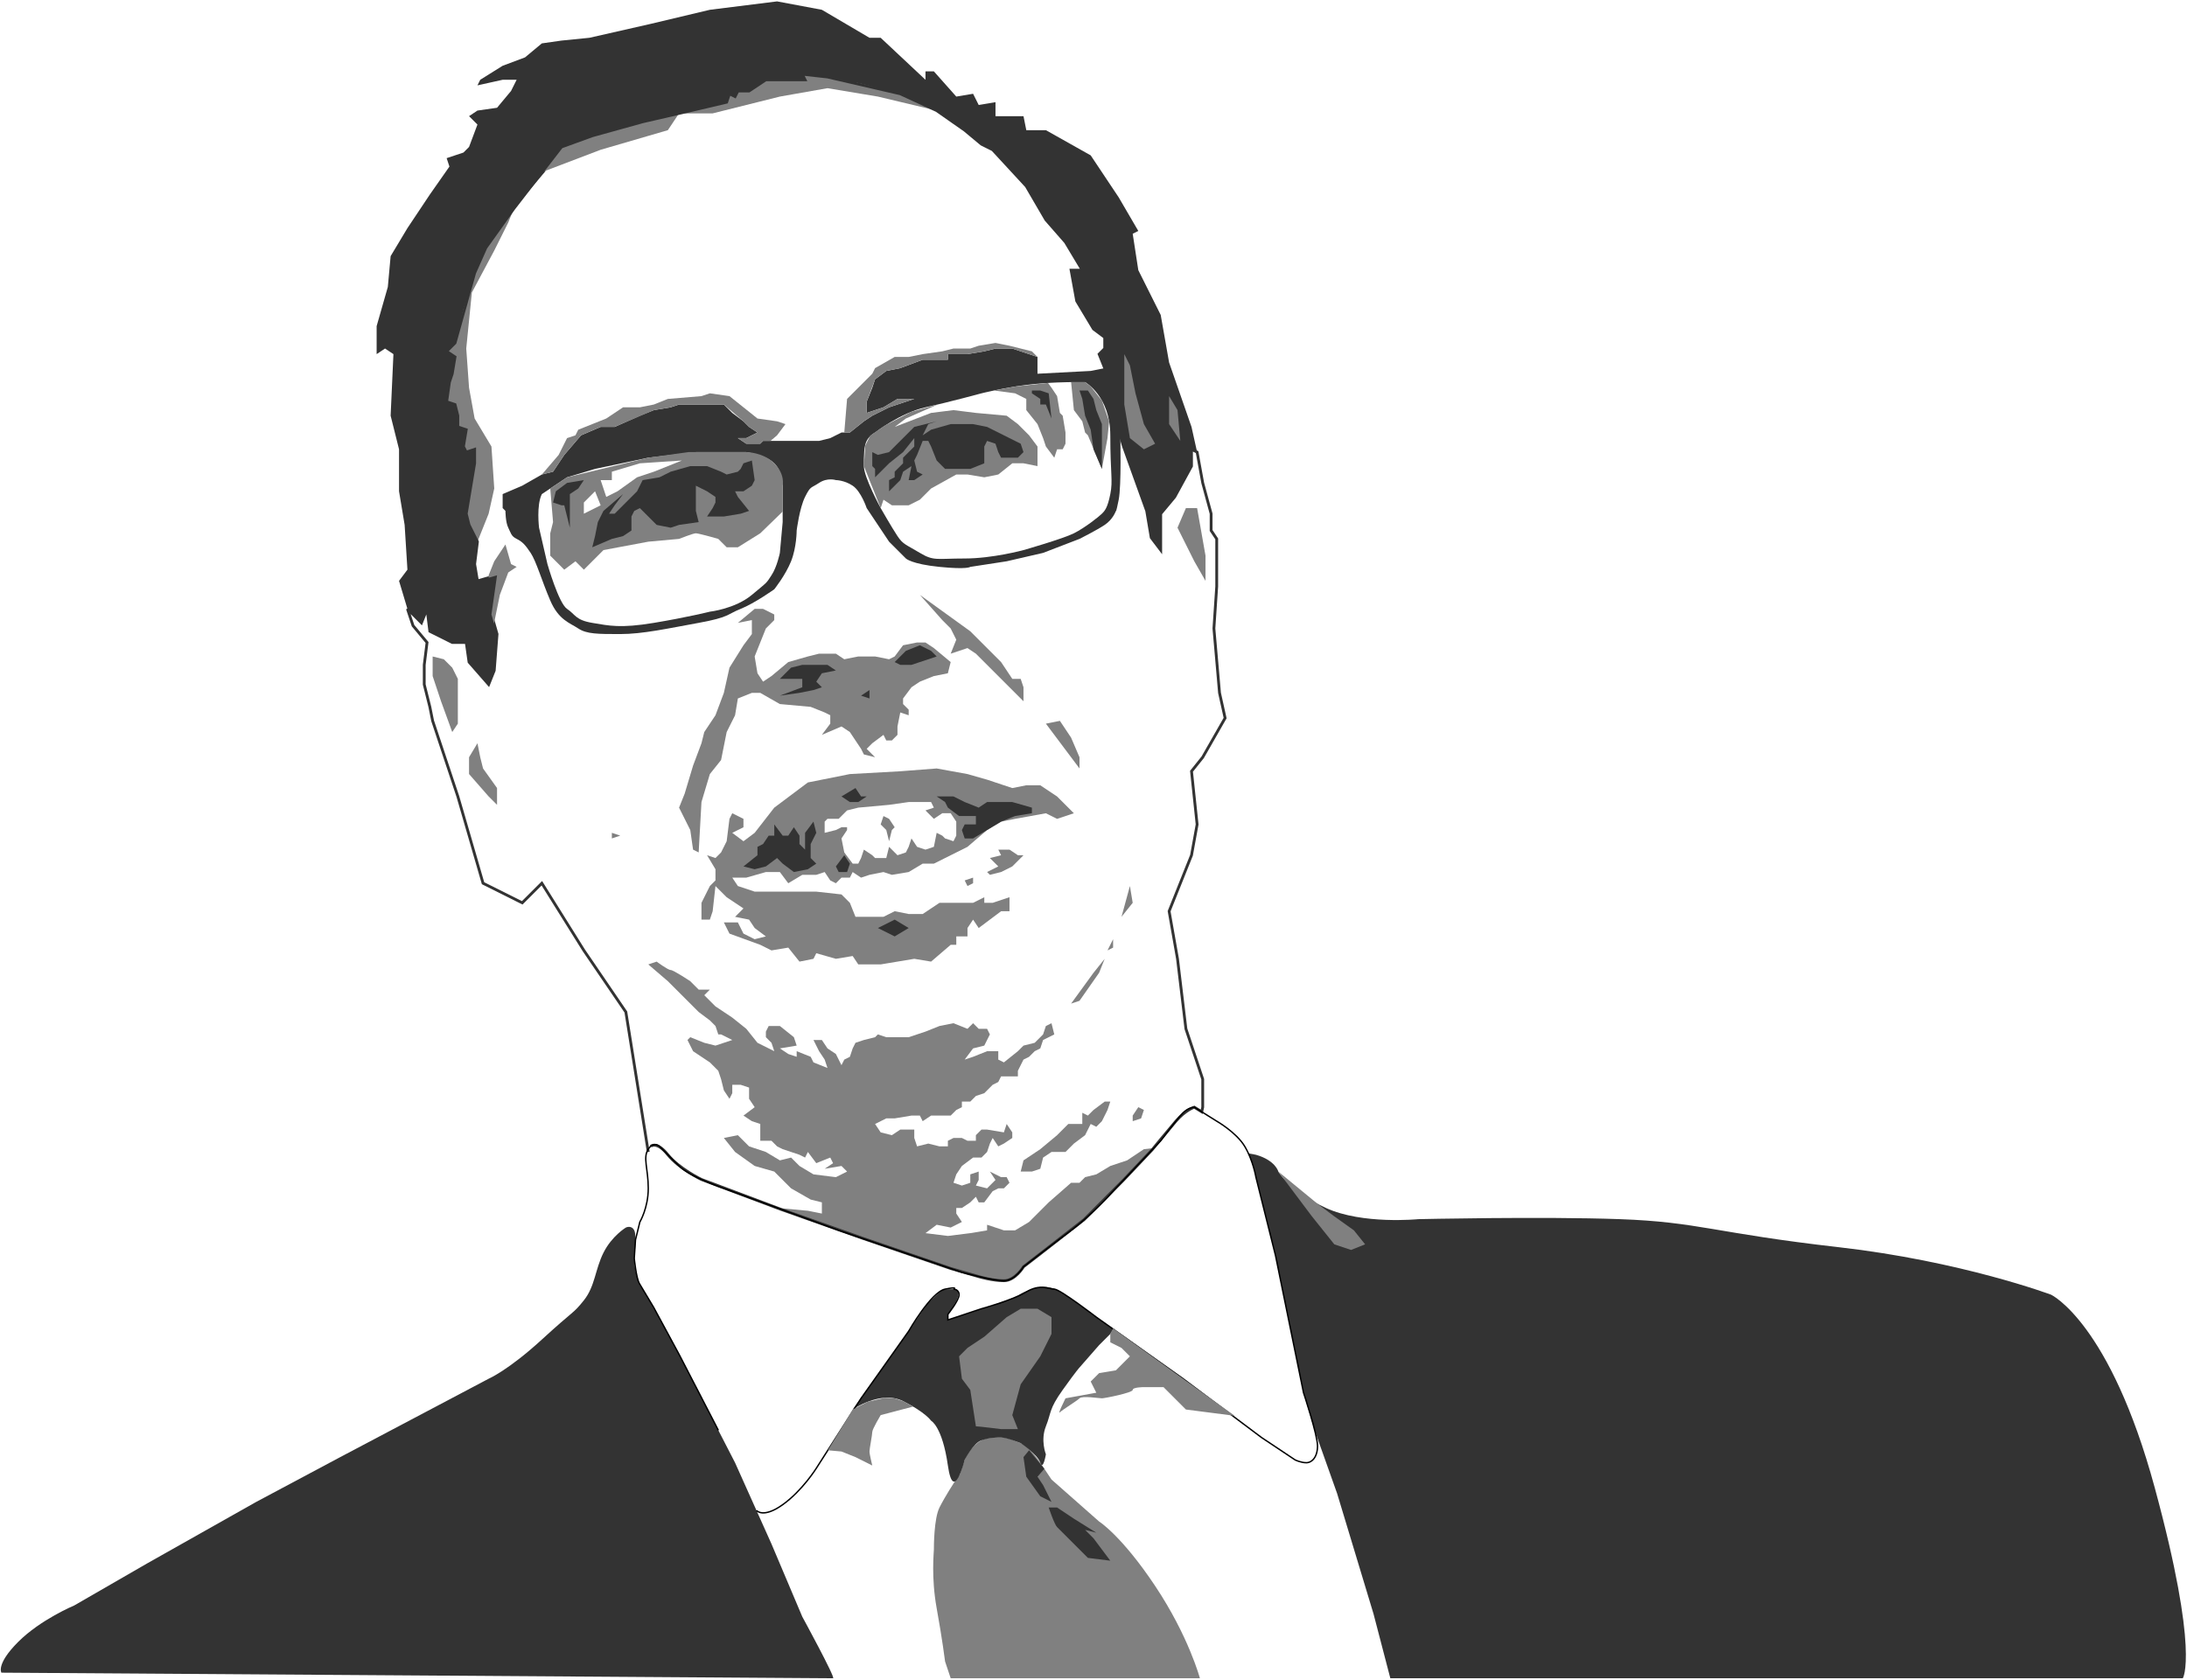 <svg width="781" height="600" xmlns="http://www.w3.org/2000/svg"><g fill="none" fill-rule="evenodd"><g fill-rule="nonzero"><path d="M340.98 529.19s-3.48 5.31-5.48 9.31c-2 4-2 14-2 15s-1 10 1 21 3 19 3 19l2 6h89s-4-15-16-33-20-23-20-23l-17-15-4-6s-4-6-7-7-4-2-7-2-5 0-7 1-5 4-6 7-1.73 5.18-1.73 5.18" fill="gray"/><path d="M304.5 503.5s10-7 18-3 10 7 10 7 4 2 6 16 6-2 6-2 3-6 6-7 5-1 7-1 7 2 7 2 6 4 7 7 2-3 2-3-2-5 0-10 1-6 6-13 6-8 6-8l7-8 4-4 1.09-1.68-16.11-11.59s-5.24-4.76-11.11-3.24c-5.87 1.51-6.97 3.08-6.97 3.08l-9.23 3.35-15.67 5.08v-2s7-9 2-9-4.46.59-4.46.59l-4.87 4.62-8.83 12.84" fill="#333"/><path d="M348.5 509.5c1 0 9 1 9 1h6l-2-5 3-11 7-10 4-8v-6l-5-3h-6l-5 3-8 7-6 4-3 3 1 8 3 4" fill="gray"/><path fill="#333" d="M365.5 520.5l1 7 5 7 4 2-3-6-2-3 2.45-2.82-5.45-6.62M374.5 538.5s2 6 3 7l6 6 5 5 8 1-6-8-3-3 4 1-8-5-6-4"/></g><path d="M412.03 410.11l-3.53.39-6 4-6 2-5 3-4 1-2 2h-3l-8 7-7 7-5 3h-4l-6-2v2l-6 1-8 1-8-1 4-3 5 1 4-2-2-3v-2h2l3-2 2-2 1 2h2l3-4 2-1h2l2-2-1-2h-2l-4-2 2 3-3 3-4-1 1-2v-3l-3 1v3l-3 1-3-1 1-3 2-3 4-3h3l2-2 1-3 1-2 2 3 2-1 3-2v-2l-2-3-1 3-6-1h-2l-2 2v2h-3l-2-1h-3l-2 1v2h-3l-4-1-4 1-1-3v-3h-5l-3 2-4-1-2-3 4-2h3l6-1h3l1 2 3-2h7l2-2 2-1v-2h3l2-2 3-1 3-3 2-1 1-2h6v-2l1-2 1-2 2-1 2-2 2-1 1-3 4-2-1-4-2 1-1 3-3 3-4 1-2 2-5 4-2-1v-3h-4l-5 2-3 1 3-4 4-1 2-4-1-2h-3l-2-2-2 2-5-2-5 1-5 2-6 2h-8l-3-1-1 1-4 1-3 1-1 2-1 3-2 1-1 2-2-4-3-2-2-3h-3l2 4 2 3 1 3-5-2-1-2-5-2v2l-3-1-3-2 6-1-1-3-5-4h-4l-1 2v2l2 2 1 3-6-3-4-5-5-4-3-2-3-2-4-4 2-2h-4l-3-3s-6-4-7-4-5-3-5-3l-3 1 7 6 5 5 6 6 4 3 2 2 1 3h1l4 2-6 2-4-1-5-2-1 1 2 4 6 4 3 3 1 3 1 4 2 3 1-2v-3h3l3 1v4l2 3-4 3 3 2 3 1v6h4l2 2 2 1 6 2 2 1 1-2 3 4 5-2 1 2-3 2 6-1 2 2-4 2-8-1-5-3-3-3-4 1-5-3-6-2-4-4-5 1 4 5 7 5 7 2 6 6 7 4 4 1v4l-5-1-10.9-1.01 50.99 17.93 14.9 5.08 5 1.27s6 1.73 10 1.73 7-5 7-5l22.2-17.26M260.5 292.5l-1 8-2 4-2 2-3-1 3 5v4l-2 2-3 6v6h3l1-3 1-9 4 4 6 4-3 3 5 1 2 3 4 3-4 1-2.29-1.15-1.71-.85-2-4h-5l2 4 11 4 4 2 6-1 4 5 5-1 1-2 7 2 6-1 2 3h8l12-2 6 1 7-6h2v-3h4v-3l2-3 2 3 4-3 4-3h3v-5l-6 2h-3v-2l-4 2h-12l-6 4h-5l-5-1-4 2h-10l-2-5-3-3-9-1h-22l-6-2-2-3h5l7-2h5l3 4 5-3h5l3-1 2 3 2 1 2-2h3l1-2 3 2 3-1 5-1 3 1 6-1 5-3h4l6-3 6-3 7-6 5-3 5-1 11-2 4 2 6-2-6-6-6-4h-5l-5 1-9-3-7-2-11-2-13 1-18 1-15 3-12 9-7 9-4 3-4-3 4-2v-3l-4-2" fill="gray" fill-rule="nonzero"/><path fill="gray" fill-rule="nonzero" d="M263.5 222.5l5-1v5l-3 4-5 8-2 9-3 8-4 6-1 4-3 8-3 10-2 5 2 4 2 4 1 7 2 1 1-18 3-10 4-5 2-10 3-6 1-6 5-2h3l7 4 11 1 5 2 2 1v3l-3 4 7-3 3 2 4 6 1 2 4 1-3-3 2-2 4-3 1 2h2l2-2v-3l1-5 3 1v-2l-2-2v-2l3-4 3-2 5-2 5-1 1-4-6-5-3-2h-3l-5 1-3 4-2 1-5-1h-6l-5 1-3-2h-6l-4 1-7 2-6 5-3 2-2-3-1-6 2-5 2-5 3-3v-2l-4-2h-3"/><path d="M400.08 155.7s.42 17.8-.58 22.8-1 4-1 4-1 3-4 5-9 5-9 5l-13 5-13 3-13 2s-1 1-11 0-12-3-12-3l-6-6-8-12s-2-6-5-8-6-2-6-2-3-1-6 1-3 1-5 5-3 12-3 12 0 6-2 11-6 10-6 10-7 5-12 7-4 3-15 5-20 4-28 4-12 0-15-2-7-3-10-10-5-14-7-17-3-4-5-5-2-2-3-4-1-6-1-6l-1-1v-5l7-3 7-4 4-1 4-6 6-7 7-3h5l9-4 5-2 6-1 3-1h16l3 3 4 3 2 2 3 2-4 2h-3l3 2h5l1-1h20l4-1 4-2h3l5-4 3-2 2-1 4-2 9-3h-6l-5 3-6 2v-4l2-5 1-3 4-3 5-1 8-3h9v-2h7l6-1 4-1h6l6 2 3 1v6l19-1 5-1" fill="#333" fill-rule="nonzero"/><path d="M387.5 136.5s9 5 9 19 1 16 0 21-2 6-3 7-6 5-10 7-18 6-18 6-11 3-21 3-11 1-16-2-6-3-8-6-6-10-6-10-6-11-6-15 0-7 1-9 3-3 3-3 9-7 18-9 20-5 20-5 8-2 16-3 16-1 16-1" fill="#FFF" fill-rule="nonzero"/><path fill="gray" fill-rule="nonzero" d="M334.83 144.5l-11.33 5-4 3 13-5 8-1 8 1 11 1 4 3 4 4 3 4v7l-5-1h-4l-5 4-5 1-6-1h-4l-9 5-4 4-4 2h-6l-3-2-1 3-6-15 .49-7.33 1.77-3.54L316 152l9.42-4.9"/><path d="M193.5 176.5c-2 4-1 12-1 12l3 13s4 14 7 16 3 4 9 5 10 2 22 0 20-4 20-4 9-1 15-6 5-4 7-7 3-8 3-8l1-11v-13s0-5-3-8-10-4-10-4h-18l-17 2-19 4-10 3" fill="#FFF" fill-rule="nonzero"/><path d="M279.5 182.73l-8 7.77-8 5h-4l-3-3s-7-2-8-2-6 2-6 2l-11 1-16 3-7 7-3-3-4 3-5-5v-8l1-4-1-12 6-4 29-7 14.34-2h20.66s6 0 10 4 3 8 3 8M403.5 316.5l-3 11 4-5M397.5 335.5l-2 4 2-1M394.5 342.5l-4 5-8 11 3-1 7-10M364.5 418.5l1-4 3-2 3-2 6-5 4-4h5v-4l2 1 2-2 4-3h2l-1 3-2 4-2 2-2-1-2 4-4 3-3 3h-5l-3 2-1 4-3 1M406.5 395.5l-2 3v2l3-1 1-3" fill="gray" fill-rule="nonzero"/><path fill="#333" fill-rule="nonzero" d="M265.5 309.5l5-4v-3l2-1 2-3h2v-4l3 4h2l2-3 2 3v3l2 2v-6l3-4 1 4-2 4v5l2 2-3 2-5 1-4-3-2-2-4 3-4 1M334.5 284.5l3 2 1 2 4 3h6v3h-4l-1 2 1 3h3l5-3 5-3 5-2 6-1v-2l-7-2h-9l-3 2-5-2-4-2M313.5 331.5l6-3 5 3-5 3M301.5 305.5l-3 4 1 2h3l1-3M300.5 284.5l5-3 2 3h2l-3 2h-3M278.5 242.5l4-4 4-1h9l3 2-5 1-2 3 2 2-3 1-5 1-7 1 8-3v-3M319.5 236.5l4-4 5-2 4 2 2 2-6 2-3 1h-4M400.5 157.5l4 11 5 14s1 10 2 10 3 4 3 4v-13s5-5 5-6 6-11 6-11v-6l2 1-2-9-8-23-3-17-8-16-2-13 2-1-7-12-10-15-16-9h-7l-1-5h-10v-5l-6 1-2-4-6 1-8-9h-3v3l-16-15h-4l-17-10-16-3-24 3-21 5-22 5-10 1-7 1-6 5-8 3-8 5-1 2 9-2h5l-2 4-5 6-7 1-3 2 3 3-3 8-2 2-6 2 1 3-7 10-8 12-6 10-1 11-4 14v10l3-2 3 2-1 22 3 12v15l2 12 1 16-3 4 3 10 5 5 2-5 1 8 8 4h5l1 7 7 8 2-5 1-13-2-7 2-14-7 2-1-6 1-8-3-6-1-4 3-18v-5l-3 1-1-2 1-6-3-1v-4l-1-4-3-1 1-7 1-3 1-6-3-2 3-3 3-12 4-13 4-9 10-14 11-13 6-9 11-4 18-5 13-3 17-4 1-3 2 1 1-2h4l6-4h14l-1-2 9 1s9 2 10 2 16 4 16 4l13 6 10 7 6 5 4 2 12 13 7 12 7 8 6 10h-4l2 11 6 10 4 3v4l-2 2 2 5"/><path fill="gray" fill-rule="nonzero" d="M154.5 234.5l4 1 3 3 2 4v16l-2 3-4-11-3-9M170.5 265.5l-3 5v6l7 8 3 3v-6l-5-7-1-4M218.5 297.5v2l3-1M347.5 313.5l-3 1 1 2 2-1M352.5 311.5l4-2-3-3 4-1-1-2h4l3 2h2l-4 4-4 2-4 1"/><path fill="#333" fill-rule="nonzero" d="M307.5 248.5l3-2v3"/><path fill="gray" fill-rule="nonzero" d="M427.5 181.5h-4l-3 7 6 12 4 7v-9M354.91 139.5l7.59 1 4 2v4l4 5 2 5 1 3 3 4 1-3h2l1-2v-4l-1-6-1-1-1-6-2-3-1.25-1.71-11.52 1.25M382.5 136.5l1 10 3 4 1 4 1 1 5 12 2-11 .58-6-2.58-7.43-4-5.06-2-1.51"/><path fill="#333" fill-rule="nonzero" d="M311.5 161.5v5l1 1v3l5-5 5-4 4-5v3l-4 4v2l-3 3v2l-2 1v4l4-4 1-3 3-2-1 5h2l3-2-2-1-1-4 1-2 2-5h2l1 2 2 5 3 3h9l5-2v-6l1-2 3 1 1 3 1 2h6l2-2-1-3-12-6-5-1h-8l-7 2-3 2 2-4 3-1-8 2-3 3-6 6-4 1M368.5 140.5l3 2v2h2l2 5-1-9-3-1h-3M385.5 139.5h3l2 3 1 4 2 5v16l-3-7-1-7-2-5-1-6"/><path fill="gray" fill-rule="nonzero" d="M401.5 126.5v18l2 12 5 4 4-2-4-7-3-11-2-10M417.5 141.5v10l4 6-1-11"/><path fill="#333" fill-rule="nonzero" d="M222.5 176.5l-7 6-2 4-1 5-1 4 7-3 4-1 3-2v-5l1-2 2-1 3 3 3 3 5 1 3-1 7-1-1-4v-9l4 2 3 2v2l-1 2-2 3h6l6-1 3-1-4-5-1-2h3l3-2 1-2-1-7-3 1-1 2-1 1-4 1-2-1-5-2h-6l-7 2-4 2-6 1-2 4-8 8h-2l2-3M203.5 188.5v-12l3-2 2-3-6 1-4 3-1 4 3 1h1"/><path fill="gray" fill-rule="nonzero" d="M193.5 169.5l6-7 3-6 3-1 1-2 10-4 6-4h6l5-1 5-2 12-1 3-1 7 1 10 8 7 1 3 1-3 4-2.35 2h-2.65l-1 1h-5l-3-2h3l4-2-3-2-2-2-7-6h-16l-3 1-6 1-14 6h-5l-7 3-6 7-4 6M170.5 193.5l4-10 2-9-1-15-6-10-2-11-1-14 2-20 8-15 5-10 2-5-10 14-4 9-7 25-3 3 3 2-1 6-1 3-1 7 3 1 1 4v4l3 1-1 6 1 2 3-1v4l-3 19 1 4M193.5 61.5l21-8 24-7 4-6h12l24-6 17-3 18 3 21 5-13-6-26-6-9-1 1 2h-14l-6 4h-4l-1 2-2-1-1 3-30 7-18 5-11 4"/><path d="M231.5 411.5l-8-50-15-22-15-24-7 7-14-7-9-31-9-27-1-5-2-8v-7l1-8-5-6-2-6 5 5 2-5 1 8 8 4h5l1 7 7 8 2-5 1-13-2-7 2-14-7 2-1-6 1-8-3-6-1-4 3-18v-5l-3 1-1-2 1-6-3-1v-4l-1-4-3-1 1-7 1-3 1-6-3-2 3-3 7-25 4-9 10-14 17-22 11-4 18-5 13-3 17-4 1-3 2 1 1-2h4l6-4h14l-1-2 9 1 26 6 13 6 6.78 4.75 3.22 2.25 6 5 4 2 12 13 7 12 7 8 6 10h-4l2 11 6 10 4 3v4l-2 2 2 5 5.9 25.18.79 2.72 8.31 23.1 1.61 9.53 3.39 4.47v-13l5-6 6-11v-6l2 1 2 11 3 11v6l2 3v17l-1 15 2 23 2 9-8 14-4 5 2 19-2 11-8 20 3 17 3 25 6 18v10l-.35 1.65-2.65-1.65s-3.15 1-6.58 5c-3.42 4-8.5 10.24-8.5 10.24l-10.13 10.71-14.15 14.22-15.1 11.77-6.53 5.05s-3 5-7 5-8.72-1.39-8.72-1.39l-10.26-2.97-31.41-10.78-29.2-10.34-28.49-10.71s-8-3.88-11.96-8.84c-3.96-4.96-6.06-3.01-6.06-3.01" stroke="#333"/><path fill="#FFF" fill-rule="nonzero" d="M302.5 296.5l-2 3 1 5 3 4h2l1-2 1-3 3 2 1 1h4l1-4 3 3 3-1 1-2 1-3 2 3 3 1 3-1 1-5 2 1 1 1 3 1 1-2v-5l-2-3h-3l-3 2-2-2-1-1 3-1-1-2h-8l-7 1-11 1-4 1-3 3h-4l-1 1v4l4-1 2-1h2"/><path fill="gray" fill-rule="nonzero" d="M301.5 154.5l1-12 3-3 6-6 1-2 7-4h5l5-1 7-1 4-1h6l3-1 6-1 5 1 8 2 2 2-9-3h-6l-4 1-6 1h-7v2h-9l-8 3-5 1-4 3-3 8v4l6-2 5-3h6l-9 3-6 3-3 2-5 4M328.5 212.5l18 13 11 11 4 6h3l1 3v5l-5-5-12-12-3-2-6 2 2-5-2-4-3-3M373.5 258.5l6 8 6 8v-4l-3-7-4-6"/><path fill="#FFF" fill-rule="nonzero" d="M208.5 183.5l6-3-2-5-4 4M214.5 171.5l2 6 4-2 7-5 6-2 10-4-15 1-10 3v3"/><path fill="gray" fill-rule="nonzero" d="M174.5 205.5l2-5 4-6 2 7 2 1-3 2-3 8-2.08 10.21-.92-3.21 2-14-3 .86M315.5 291.5l-1 3 2 2 1 4 1-4 1-1-2-3"/><g fill-rule="nonzero"><path d="M.5 597.5s-2-3 6-11 20-13 20-13l26-15 39-22 30-16 53-28s7-3 19-14 11-9 15-14 4-11 7-17 8-9 8-9 2-1 3 1 0 10 0 10 0 7 3 11 16 29 16 29l17 33 13 29 11 26s12 22 11 22M469.54 511.11l7.96 22.39 13 43 6 23h283s6-9-10-68-37-69-37-69-32-12-76-17-50-9-78-10-72 0-72 0-20 2-33-4-17-13-17-13-1-4-8-6l-2.69-.51 1.87 5.08 7.82 31.43 7.04 34.48 2.96 14.52" fill="#333"/><path fill="gray" d="M456.5 418.5l5.81 7.75 6.19 8.25 8 10 6 2 5-2-4-5-7-5-6-4.49"/></g><g><path d="M270.15 539.56s2.35 2.94 9.35-2.06 12-13 12-13l13.24-20.69 2.76-4.31 17-24s8-14 13-15 3 0 3 0 2 0 2 2-4 7-4 7v2l12-4s11-3 16-6 8-1 10-1 15 10 15 10l31 22 28 21 12 8s2 1 4 1 4-2 4-6-5-19-5-19l-10-49-7-28s-1-6-4-11-10-9-10-9l-8-5s-2 0-4 2-8 10-8 10l-17 18s-7 8-15 14-17 13-17 13-3 5-7 5-15-3-15-3l-44-15-41-15s-12-4-16-8l-7-7s-2-2-4 1 0 7 0 14-3 12-3 12l-1.56 6.36-.44 6.64s.67 7 1.83 9c1.17 2 5.1 8.52 5.1 8.52l9.21 17.04 13.89 26.86" stroke="#000" stroke-width=".5"/><path d="M440.94 505.75l-17.44-2.25-4-4-4-4h-7s-4 0-4 1-10 3-11 3-7-1-8 0-6 4-7 5 2-5 2-5l11-2-2-4 3-3 6-1 5-5-3-3-4-2v-3l1-2M326.08 502.45l-11.58 3.05s-3 5-3 6-1 6-1 7 1 5 1 5l-6-3-5-2-4.88-.44 8.88-14.56 5.41-2.78 6.09-1.42 3.38.17 3.12 1.03" fill="gray" fill-rule="nonzero"/></g></g></svg>